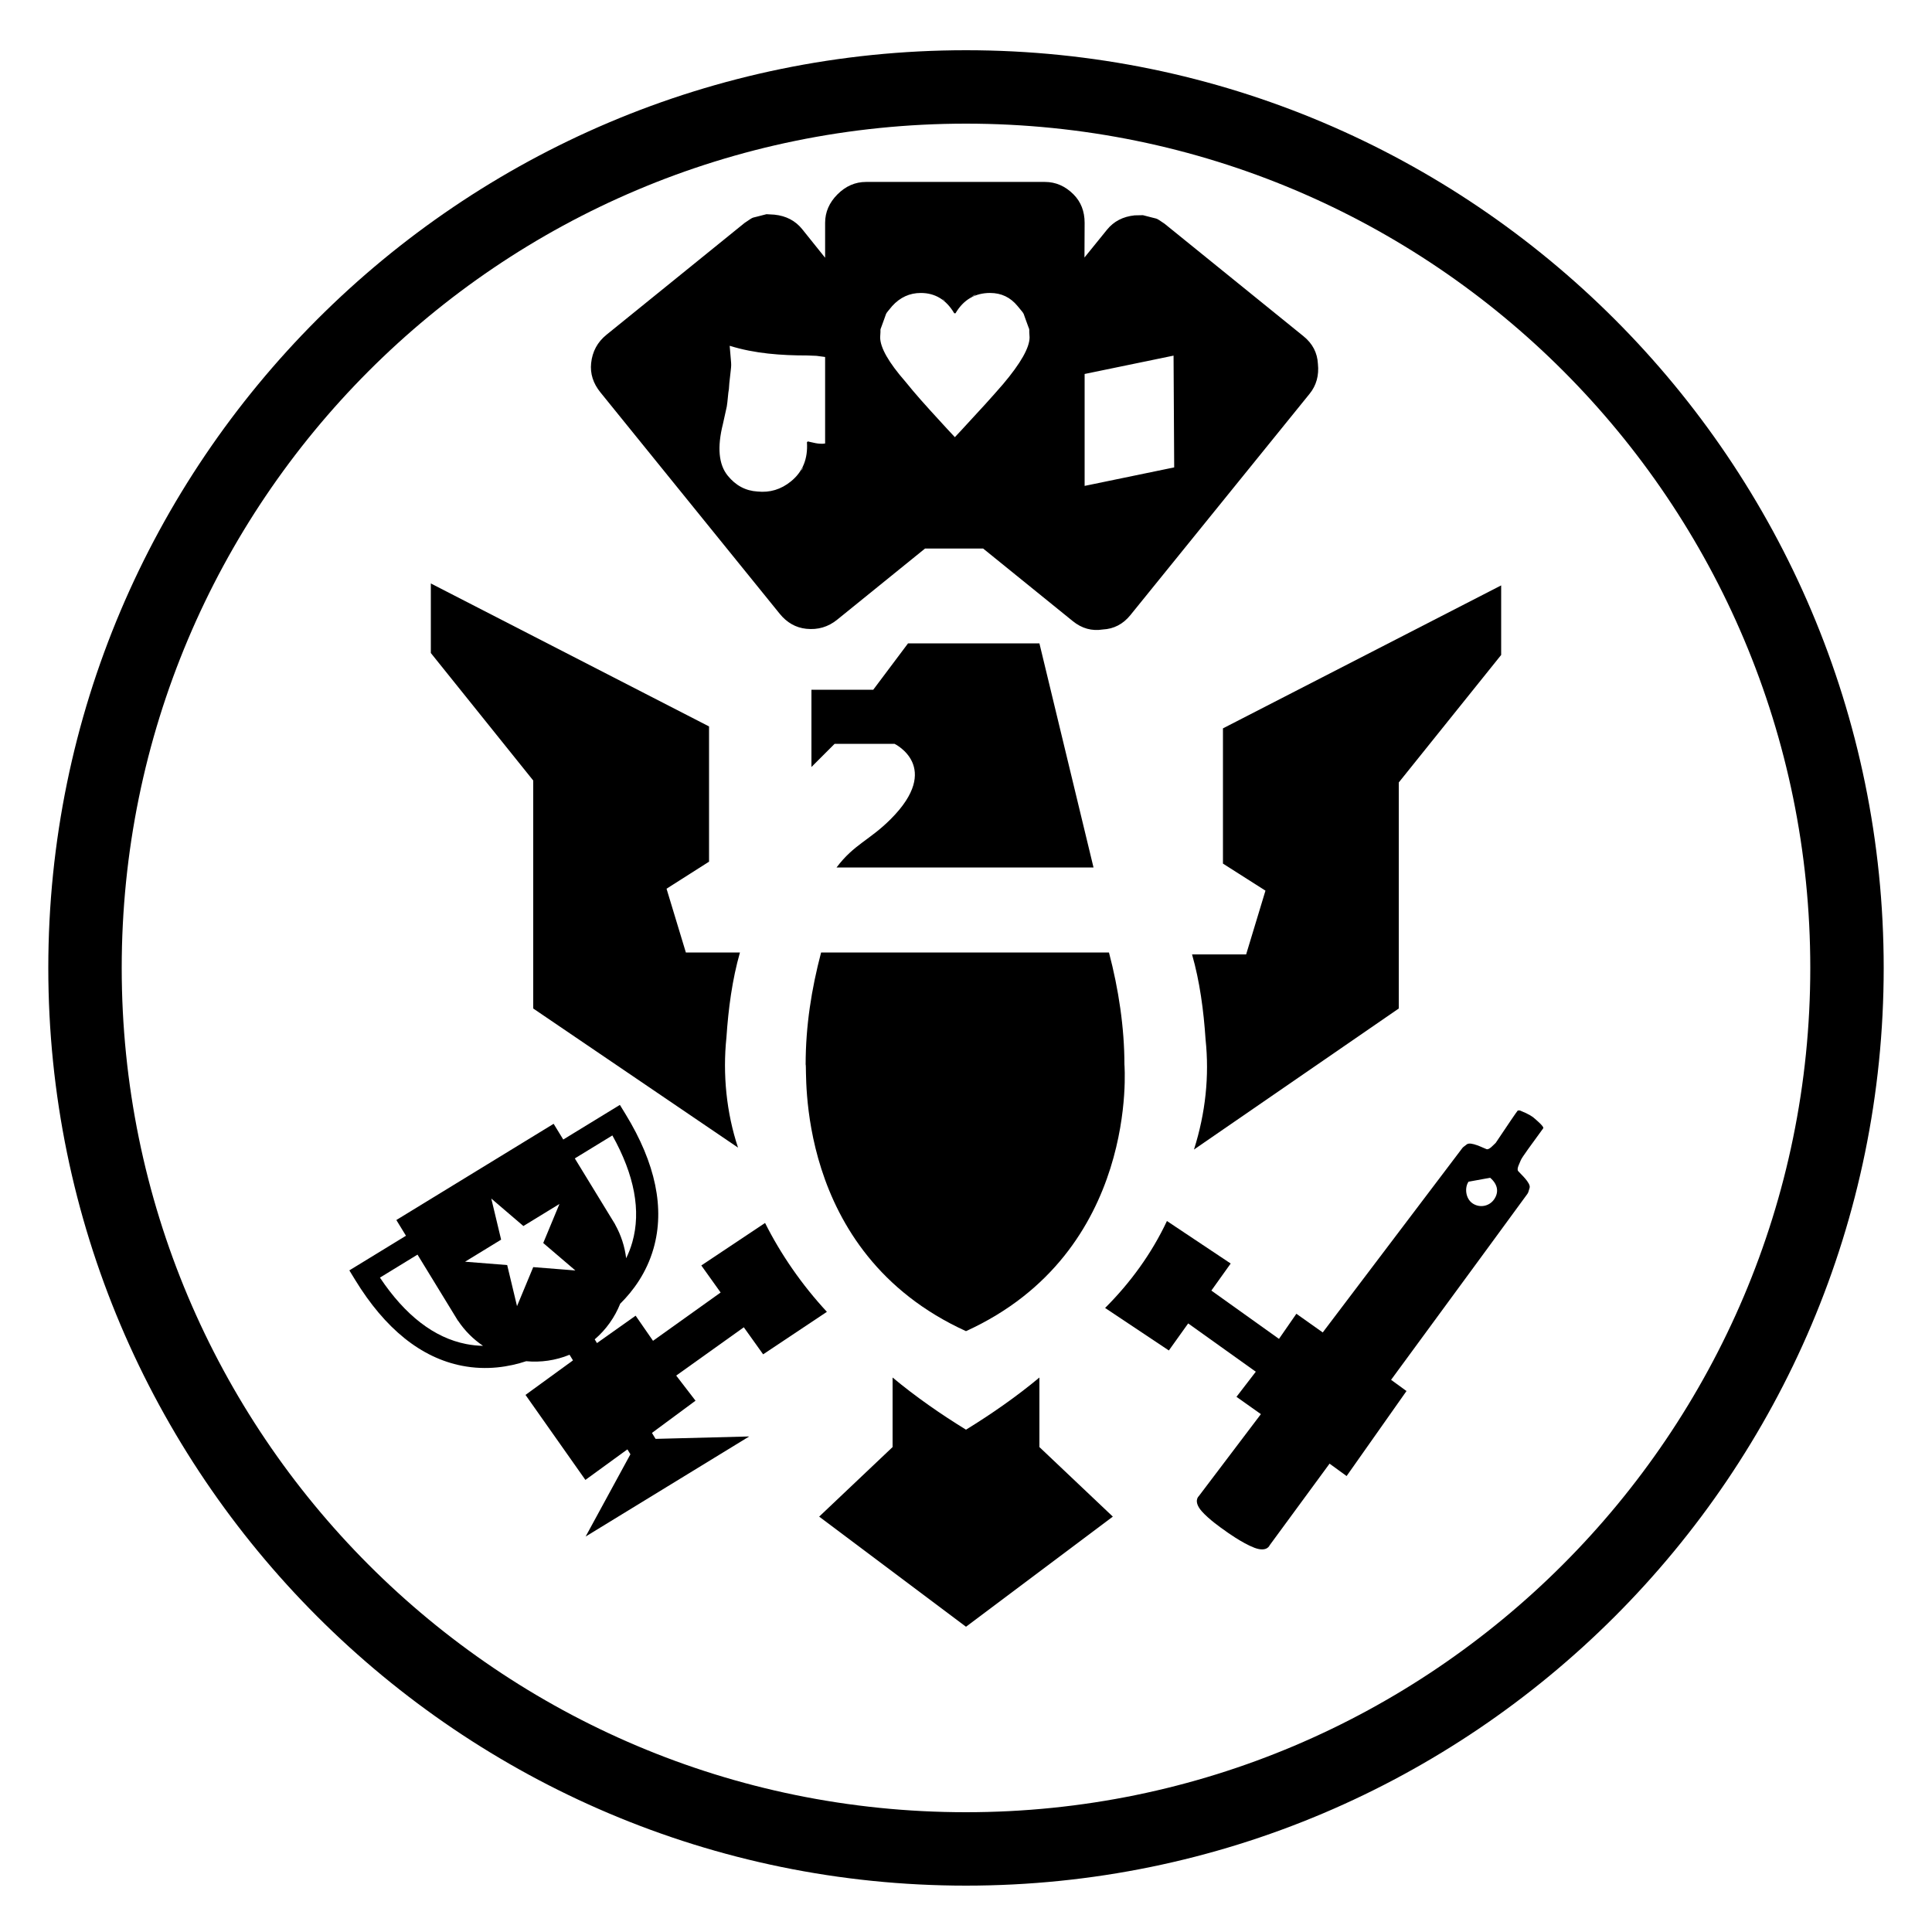 <?xml version="1.0" encoding="UTF-8"?>
<!DOCTYPE svg PUBLIC "-//W3C//DTD SVG 1.1//EN" "http://www.w3.org/Graphics/SVG/1.1/DTD/svg11.dtd">
<svg version="1.1" xmlns="http://www.w3.org/2000/svg" xmlns:xlink="http://www.w3.org/1999/xlink" x="0" y="0" width="520" height="520" viewBox="0, 0, 100, 100">
  <g id="Layer_1">
    <path d="M50,2.6 C23.8,2.6 2.5,23.9 2.5,50.1 C2.5,76.3 23.8,97.6 50,97.6 C76.2,97.6 97.5,76.3 97.5,50.1 L97.5,50.1 C97.5,23.9 76.2,2.6 50,2.6 z M50,93.8 C25.8,93.8 6.3,74.2 6.3,50.1 C6.3,26 25.8,6.4 50,6.4 C74.2,6.4 93.7,26 93.7,50.1 C93.7,74.2 74.1,93.8 50,93.8 z" fill="#000000"/>
    <path d="M88.8,50.1 C88.8,71.6 71.4,88.9 50,88.9 C28.6,88.9 11.2,71.6 11.2,50.1 C11.2,28.6 28.5,11.2 50,11.2 L50,11.2 C71.5,11.2 88.8,28.6 88.8,50.1" fill="#000000" display="none"/>
    <path d="M46.3,38.5 L46.3,38.5 L43.2,38.5 L42,39.7 L42,35.7 L45.2,35.7 L47,33.3 L53.8,33.3 L56.6,44.9 L43.3,44.9 C44.2,43.7 45,43.5 46.1,42.4 C48.8,39.7 46.3,38.5 46.3,38.5 z" fill="#000000"/>
    <path d="M27.6,52.2 C27.6,52.2 27.6,40.5 27.6,40.4 L22.3,33.8 L22.3,30.2 L36.7,37.6 L36.7,44.6 L34.5,46 L35.5,49.3 L38.3,49.3 C37.9,50.7 37.7,52.2 37.6,53.7 C37.4,55.6 37.6,57.6 38.2,59.4 L27.6,52.2 z" fill="#000000"/>
    <path d="M63.3,37.7 L77.7,30.3 L77.7,33.9 L72.4,40.5 L72.4,52.2 L61.8,59.5 C62.4,57.6 62.6,55.7 62.4,53.8 C62.3,52.3 62.1,50.8 61.7,49.4 L64.5,49.4 L65.5,46.1 L63.3,44.7 L63.3,37.7 z" fill="#000000"/>
    <path d="M53.8,71.3 L53.8,71.3 L53.8,74.9 L57.6,78.5 L50,84.2 L42.4,78.5 L46.2,74.9 L46.2,71.3 C47.4,72.3 48.7,73.2 50,74 C51.3,73.2 52.6,72.3 53.8,71.3 z" fill="#000000"/>
    <path d="M50,68.9 C41,64.8 41.8,55.2 41.7,55.1 C41.7,53.1 42,51.2 42.5,49.3 L57.4,49.3 C57.9,51.2 58.2,53.2 58.2,55.1 C58.2,55.1 59,64.8 50,68.9 z" fill="#000000"/>
    <path d="M45.1,30.1 L47,24.3 L42,20.7 L48.1,20.7 L50,14.9 L51.9,20.7 L58,20.7 L53,24.3 L54.9,30.1 L50,26.5 L45.1,30.1 z" fill="#000000" display="none"/>
    <path d="M39.6,63.3 C40.4,64.9 41.5,66.5 42.8,67.9 L39.5,70.1 L38.5,68.7 L35,71.2 L36,72.5 L33.7,74.2 L32.5,75 L30.3,76.6 L27.2,72.2 L29.4,70.6 L30.5,69.8 L32.9,68.1 L33.8,69.4 L37.3,66.9 L36.3,65.5 L39.6,63.3 z" fill="#000000"/>
    <path d="M70.6,70.4 L72.8,72 L69.7,76.4 L67.5,74.8 L66.4,74 L64,72.3 L65,71 L61.5,68.5 L60.5,69.9 L57.2,67.7 C58.5,66.4 59.6,64.9 60.4,63.2 L63.7,65.4 L62.7,66.8 L66.2,69.3 L67.1,68 L69.5,69.7" fill="#000000"/>
  </g>
  <g id="cards" display="none">
    <path d="M32.926,66.385 L32.336,58.821 Q32.303,58.401 31.955,58.103 Q31.639,57.802 31.186,57.838 L26.435,58.208 Q26.014,58.241 25.716,58.589 Q25.418,58.938 25.451,59.358 L26.041,66.922 Q26.076,67.374 26.422,67.64 Q26.771,67.938 27.191,67.905 L31.942,67.534 Q32.395,67.499 32.661,67.153 Q32.961,66.837 32.926,66.385 M28.3,60.859 Q28.568,60.546 28.988,60.513 Q29.441,60.478 29.754,60.746 Q30.071,61.046 30.103,61.467 Q30.129,61.79 30.017,62.026 Q30.437,61.993 30.751,62.262 Q31.067,62.562 31.1,62.982 Q31.132,63.403 30.864,63.716 Q30.566,64.065 30.146,64.097 Q29.596,64.14 29.235,63.681 Q29.015,64.186 28.401,64.234 Q27.98,64.266 27.664,63.966 Q27.318,63.7 27.286,63.28 Q27.253,62.86 27.551,62.511 Q27.819,62.198 28.239,62.165 Q28.057,61.919 28.035,61.628 Q28.002,61.208 28.3,60.859 M28.419,65.305 Q29.17,64.922 29.263,64.036 Q29.525,64.894 30.326,65.157 L28.419,65.305 z" fill="#000000"/>
    <path d="M28.291,65.02 L21.446,61.749 Q21.065,61.567 20.633,61.72 Q20.215,61.844 20.019,62.253 L17.964,66.553 Q17.783,66.934 17.935,67.366 Q18.088,67.798 18.468,67.98 L25.314,71.251 Q25.723,71.447 26.126,71.28 Q26.559,71.127 26.74,70.747 L28.795,66.447 Q28.991,66.037 28.824,65.634 Q28.701,65.216 28.291,65.02 M21.193,66.264 Q21.056,65.875 21.237,65.494 Q21.433,65.085 21.822,64.947 Q22.24,64.824 22.621,65.005 Q22.913,65.145 23.062,65.36 Q23.244,64.98 23.633,64.842 Q24.051,64.719 24.431,64.901 Q24.812,65.082 24.949,65.471 Q25.102,65.904 24.92,66.284 Q24.683,66.781 24.104,66.864 Q24.431,67.308 24.165,67.864 Q23.984,68.244 23.565,68.367 Q23.162,68.534 22.782,68.352 Q22.402,68.171 22.249,67.738 Q22.112,67.349 22.293,66.969 Q21.989,67.003 21.726,66.878 Q21.346,66.696 21.193,66.264 M25.103,68.383 Q25.146,67.541 24.426,67.018 Q25.3,67.22 25.928,66.657 L25.103,68.383 z" fill="#000000"/>
  </g>
  <g id="cards_hidden">
    <path d="M54.085,9.417 C54.642,9.417 55.135,9.631 55.562,10.058 C55.947,10.444 56.14,10.936 56.14,11.534 L56.132,13.329 L57.297,11.891 C57.647,11.458 58.124,11.21 58.727,11.147 L59.155,11.138 L59.166,11.14 C59.444,11.217 59.818,11.304 59.841,11.312 C59.89,11.328 59.928,11.348 59.992,11.389 C60.017,11.405 60.195,11.525 60.275,11.578 L67.471,17.405 C67.937,17.782 68.185,18.259 68.215,18.833 C68.278,19.433 68.134,19.951 67.784,20.383 L58.508,31.839 C58.131,32.304 57.654,32.553 57.082,32.582 C56.513,32.673 55.995,32.529 55.53,32.152 L50.887,28.392 L47.88,28.392 L43.331,32.076 C42.866,32.453 42.332,32.609 41.731,32.546 C41.189,32.489 40.729,32.228 40.353,31.763 L31.076,20.307 C30.7,19.843 30.54,19.338 30.597,18.796 C30.66,18.196 30.924,17.706 31.389,17.329 L38.539,11.539 C38.624,11.483 38.806,11.359 38.829,11.344 C38.895,11.301 38.934,11.28 38.983,11.263 C39.012,11.253 39.389,11.165 39.664,11.089 L39.676,11.087 L40.087,11.111 C40.688,11.174 41.164,11.422 41.515,11.854 L42.708,13.341 L42.708,11.534 C42.708,10.978 42.922,10.485 43.349,10.058 C43.776,9.631 44.269,9.417 44.825,9.417 L54.085,9.417 z M37.768,17.898 C37.869,19.221 37.881,18.577 37.75,19.83 C37.716,20.247 37.741,20.084 37.699,20.324 C37.599,21.279 37.678,20.738 37.42,21.938 C37.115,23.149 37.198,24.042 37.665,24.618 C38.081,25.132 38.594,25.405 39.208,25.441 C39.848,25.508 40.424,25.334 40.938,24.917 C41.548,24.423 41.824,23.748 41.767,22.888 L41.815,22.848 C41.865,22.86 41.865,22.86 41.915,22.872 C42.16,22.931 42.29,22.956 42.437,22.966 C42.632,22.969 42.541,22.974 42.708,22.955 L42.708,18.477 C42.559,18.457 42.41,18.436 42.261,18.418 C42.212,18.413 41.85,18.401 41.789,18.399 C40.434,18.398 39.068,18.304 37.768,17.898 z M60.743,18.407 L56.14,19.357 L56.14,25.15 L60.776,24.192 L60.743,18.407 z M41.581,24.148 L41.471,24.364 C41.551,24.259 41.507,24.327 41.581,24.148 z M51.251,15.163 C50.467,15.164 49.87,15.513 49.457,16.215 L49.391,16.215 C48.977,15.513 48.402,15.164 47.66,15.164 C47.083,15.164 46.589,15.39 46.178,15.842 C46.112,15.923 45.966,16.099 45.948,16.121 C45.9,16.18 45.878,16.214 45.859,16.256 C45.848,16.28 45.72,16.66 45.611,16.944 L45.611,16.944 L45.611,16.944 C45.571,17.047 45.572,17.045 45.572,17.08 C45.573,17.118 45.573,17.149 45.572,17.193 C45.57,17.261 45.566,17.347 45.557,17.456 C45.557,17.99 45.994,18.76 46.871,19.762 C47.374,20.386 47.812,20.879 48.771,21.923 C48.798,21.952 48.798,21.952 48.824,21.981 C48.888,22.05 48.951,22.119 49.014,22.188 L49.014,22.188 L49.424,22.628 C49.488,22.559 49.447,22.603 49.545,22.498 C49.637,22.399 49.729,22.3 49.821,22.202 C49.823,22.199 49.823,22.199 49.825,22.197 C49.827,22.195 49.827,22.195 49.829,22.192 L49.829,22.192 L49.829,22.192 C50.742,21.21 51.328,20.565 51.914,19.888 C52.833,18.803 53.291,17.99 53.291,17.459 C53.282,17.347 53.277,17.261 53.275,17.192 C53.275,17.124 53.275,17.163 53.275,17.077 C53.267,17.001 53.275,17.049 53.234,16.938 C53.126,16.657 52.999,16.279 52.988,16.255 C52.969,16.213 52.947,16.18 52.899,16.12 C52.882,16.099 52.736,15.923 52.67,15.842 C52.299,15.389 51.827,15.164 51.251,15.164 z M48.763,15.472 L48.915,15.58 C48.849,15.51 48.895,15.552 48.763,15.472 z M50.517,15.254 C50.379,15.289 50.458,15.261 50.288,15.36 L50.517,15.254 z" fill="#000000"/>
    <path d="M29.154,58.982 L28.656,58.168 L20.515,63.148 L21.013,63.962 L18.082,65.755 L18.381,66.244 C19.932,68.78 21.792,70.276 23.908,70.691 C25.195,70.944 26.351,70.748 27.235,70.456 C27.984,70.526 28.754,70.42 29.48,70.122 L32.63,75.273 L30.312,79.531 L34.546,76.941 L38.779,74.351 L33.933,74.476 L30.782,69.325 C31.378,68.814 31.823,68.177 32.102,67.479 C32.765,66.825 33.465,65.885 33.826,64.624 C34.42,62.551 33.935,60.214 32.384,57.678 L32.085,57.189 L29.154,58.982 z M24.129,69.567 C22.472,69.242 20.973,68.087 19.666,66.129 L21.61,64.939 L23.702,68.359 L23.706,68.356 C24.06,68.886 24.502,69.323 25.002,69.66 C24.721,69.655 24.429,69.626 24.129,69.567 z M28.118,64.338 L29.78,65.759 L27.6,65.586 L26.761,67.606 L26.252,65.479 L24.072,65.306 L25.938,64.164 L25.429,62.037 L27.091,63.459 L28.957,62.317 L28.118,64.338 z M32.729,64.295 C32.645,64.593 32.535,64.87 32.41,65.126 C32.337,64.529 32.15,63.936 31.839,63.381 L31.843,63.379 L29.752,59.959 L31.696,58.77 C32.841,60.819 33.189,62.675 32.729,64.295 z" fill="#000000"/>
    <path d="M78.661,57.476 C79.098,57.666 78.92,57.576 79.204,57.73 C79.256,57.762 79.31,57.797 79.364,57.835 L79.362,57.837 C79.396,57.864 79.569,58.006 79.706,58.142 C79.728,58.168 79.749,58.189 79.768,58.206 C79.846,58.29 79.898,58.364 79.879,58.397 C79.276,59.23 78.771,59.904 78.714,60.057 C78.658,60.21 78.487,60.497 78.58,60.615 C78.673,60.733 79.251,61.231 79.172,61.485 C79.094,61.738 79.115,61.702 79.054,61.801 C78.992,61.9 65.715,79.986 65.715,79.986 C65.715,79.986 65.581,80.357 64.933,80.114 C64.285,79.87 63.438,79.25 63.438,79.25 L63.439,79.248 C63.195,79.082 62.565,78.635 62.202,78.222 C61.745,77.703 62.045,77.446 62.045,77.446 C62.045,77.446 75.595,59.548 75.666,59.456 C75.737,59.363 75.711,59.396 75.92,59.233 C76.129,59.07 76.799,59.434 76.943,59.48 C77.086,59.525 77.295,59.263 77.417,59.156 C78.047,58.213 78.491,57.56 78.559,57.48 L78.661,57.476 z M76.011,61.165 C75.801,61.468 75.851,62.032 76.216,62.284 C76.581,62.536 77.082,62.445 77.334,62.08 C77.587,61.715 77.538,61.31 77.13,60.961" fill="#000000"/>
  </g>
</svg>
